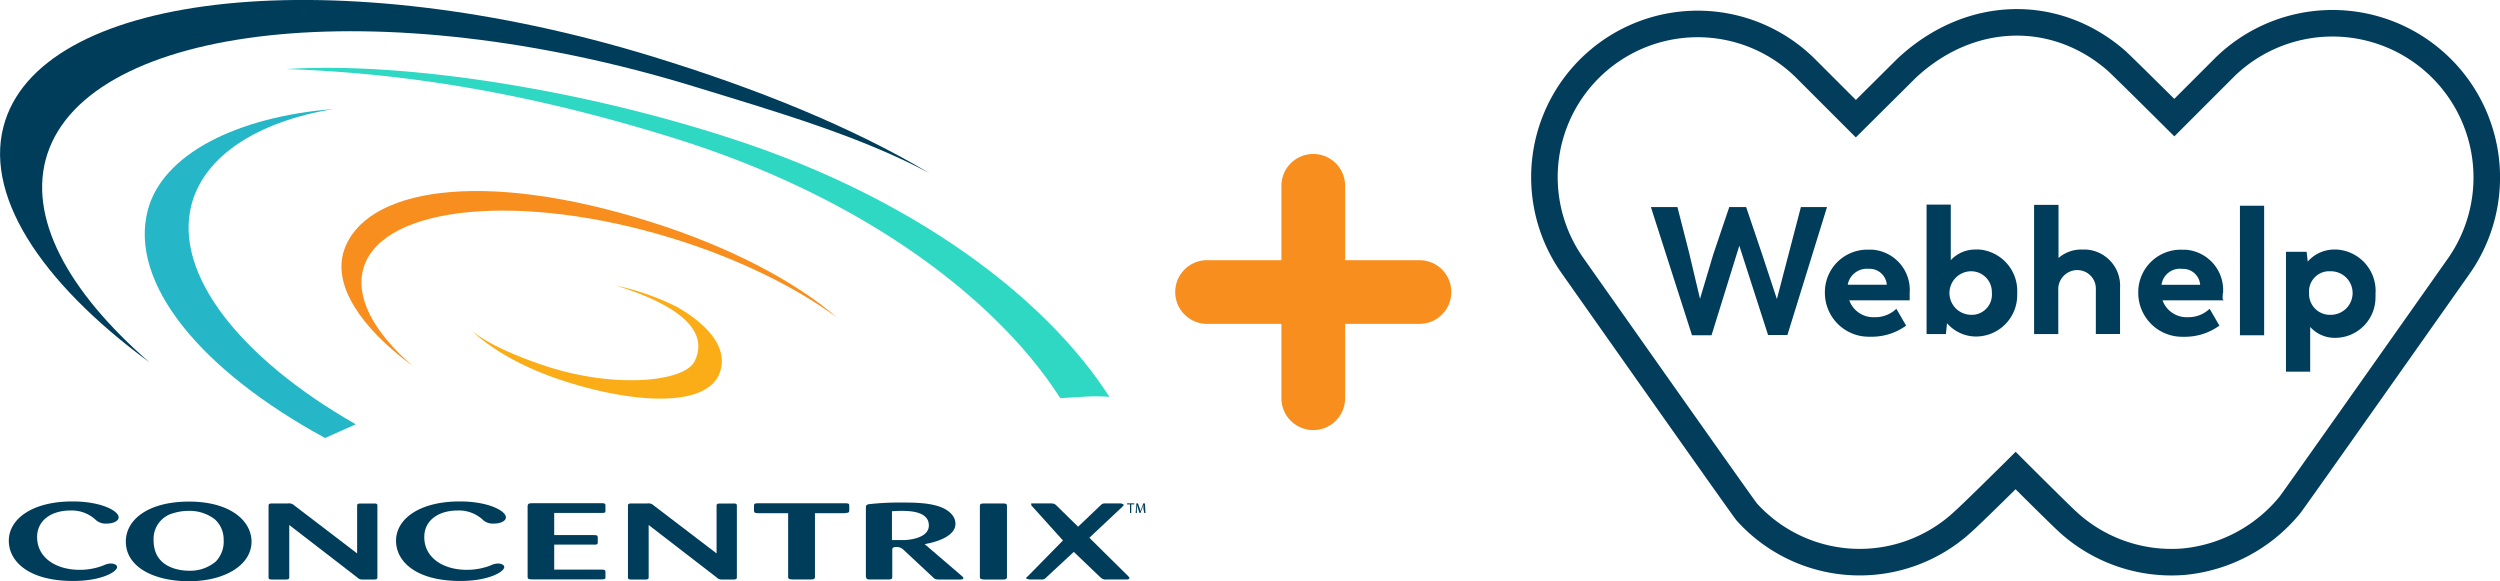 <svg xmlns="http://www.w3.org/2000/svg" viewBox="0 0 470.85 109.48"><defs><style>.cls-1{fill:#f78e1e;}.cls-2,.cls-6{fill:#003d5b;}.cls-3{fill:#25b7c8;}.cls-4{fill:#fbad18;}.cls-5{fill:#2ed8c3;}.cls-6{fill-rule:evenodd;}.cls-7{fill:none;stroke:#023d5b;stroke-miterlimit:10;stroke-width:5px;}</style></defs><g id="Layer_2" data-name="Layer 2"><g id="Layer_1-2" data-name="Layer 1"><path class="cls-1" d="M267.34,49h-14V35a6,6,0,1,0-12,0V49h-14a6,6,0,1,0,0,12h14V75a6,6,0,0,0,12,0v-14h14a6,6,0,1,0,0-12Z"/><path class="cls-2" d="M1,22.67C-3.46,36.26,7.42,53,28.15,68.24,12.66,54.79,5.08,40.74,8.92,29c8-24.43,62.57-30.86,121.83-12.7,16.32,5,31.34,9.4,44.32,16.32-14.65-8.72-32.48-15.93-52.26-22C63.55-7.51,9-1.76,1,22.67"/><path class="cls-3" d="M67,79.91C45.25,67.49,32.66,51.55,36.07,38.53c2.41-9.15,12.36-15.62,26.73-18C44.65,22,30.63,29,27.84,39.56c-3.62,13.72,9.94,30.18,33.38,42.93L67,79.91"/><path class="cls-1" d="M64.77,47.24c3.79-11.62,25.63-15.62,57.9-5.41,14.61,4.61,27,11.07,35,18-7.86-5.79-18.72-11.17-31.23-15-28.18-8.62-54.11-6.2-57.9,5.41-1.82,5.58,1.78,12.26,9.14,18.65-9.85-7.26-15-15.2-12.91-21.66"/><path class="cls-4" d="M135.53,70.31c-2.83,7-18,5.39-30.82.94-6.66-2.31-12.24-5.56-15.79-8.9,3.52,2.82,9.51,5.18,14.23,6.71C116.06,73.21,129,71.9,130.84,68c3.66-7.58-8.28-12.17-14.79-14.2a46.91,46.91,0,0,1,11.44,4c7.77,4.46,9.43,9.07,8,12.53"/><path class="cls-5" d="M208.93,74.73C197.61,57.07,174,38.3,139.83,26.78c-29.75-10-64-15.21-85.92-13.77,21.12.71,44.52,4.09,73.22,13.06,36.15,11.29,61,30.78,72.55,48.91l4.2-.24a35.05,35.05,0,0,1,5.05,0"/><g id="Full_Color_Logo" data-name="Full Color Logo"><path class="cls-6" d="M18.12,98a2.81,2.81,0,0,0,2,.61c1.22,0,2.23-.49,2.23-1.17,0-1.22-3.27-3-8.69-3-7.65,0-12,3.33-12,7.41,0,3.89,3.75,7.57,12.11,7.57,5.38,0,8.28-1.74,8.28-2.62,0-.41-.56-.67-1.19-.67a3.32,3.32,0,0,0-1.37.36,12.25,12.25,0,0,1-4.5.83c-4.35,0-8-2.21-8-6.17,0-3.25,2.82-5,6.24-5A6.58,6.58,0,0,1,18.12,98"/><path class="cls-6" d="M47.36,101.59c-.3-3.82-4.35-7.12-11.74-7.12C28,94.47,23.7,97.8,23.7,102c0,4.91,5.5,7.47,11.85,7.47,7.13,0,12.14-3.33,11.81-7.88m-5.24,0a5.43,5.43,0,0,1-1.45,4.14,7.43,7.43,0,0,1-5.09,1.76c-1.45,0-5.27-.4-6.35-3.71a6.43,6.43,0,0,1-.3-2,5,5,0,0,1,3.79-5.15,9.54,9.54,0,0,1,2.79-.41,7.74,7.74,0,0,1,4.94,1.58A5.06,5.06,0,0,1,42.12,101.63Z"/><path class="cls-6" d="M55.41,95.18a1.42,1.42,0,0,0-1.19-.36H51.4c-.52,0-.82,0-.82.42v13.5c0,.36.22.41.82.41h2.34c.63,0,.74-.12.74-.45V98.88l12.77,9.85a1.33,1.33,0,0,0,1,.42H70.3c.56,0,.78-.06.78-.41V95.23c0-.33-.15-.42-.74-.4H68c-.6,0-.74.1-.74.4v9L55.41,95.18"/><path class="cls-6" d="M91.05,98a2.78,2.78,0,0,0,2,.61c1.23,0,2.23-.49,2.23-1.17,0-1.22-3.27-3-8.69-3-7.64,0-12,3.33-12,7.41,0,3.89,3.75,7.57,12.1,7.57,5.38,0,8.28-1.74,8.28-2.62,0-.41-.56-.67-1.19-.67a3.32,3.32,0,0,0-1.37.36,12.2,12.2,0,0,1-4.5.83c-4.35,0-8-2.21-8-6.17,0-3.25,2.82-5,6.24-5A6.61,6.61,0,0,1,91.05,98"/><path class="cls-6" d="M111.76,102.58c.6,0,.82,0,.82-.41v-1c0-.35-.22-.39-.78-.39h-7.42V96.61h8.8c.63,0,.89,0,.85-.45v-1c0-.39-.34-.39-.85-.39H100.26c-.67,0-.89.12-.89.57v13.31c0,.42.26.47.89.47h12.92c.63,0,.78-.06.85-.26v-1.18c0-.39-.3-.4-.85-.4h-8.8v-4.71h7.38"/><path class="cls-6" d="M123.1,95.18a1.42,1.42,0,0,0-1.19-.36h-2.82c-.52,0-.82,0-.82.42v13.5c0,.36.22.41.82.41h2.34c.63,0,.74-.12.74-.45V98.88l12.77,9.85a1.33,1.33,0,0,0,1,.42H138c.56,0,.78-.06.78-.41V95.23c0-.33-.15-.42-.74-.4h-2.34c-.59,0-.74.1-.74.4v9L123.1,95.18"/><path class="cls-6" d="M159.13,96.62c.67,0,.82-.12.82-.45v-1c0-.35-.3-.39-.82-.39h-16.3c-.56,0-.82.06-.82.42v1c0,.33.15.45.82.45h5.61v12c0,.4.22.46.89.49h3.38c.63,0,.78-.14.78-.49v-12h5.64"/><path class="cls-6" d="M163.15,108.72c0,.39.3.42.82.42h3.23c.71,0,.85-.12.85-.49v-5.11c0-.18,0-.52.78-.52a1.8,1.8,0,0,1,1.33.52l5.57,5.2c.38.35.45.39,1.22.41h3.75c.26,0,.74,0,.74-.28,0-.12-.15-.26-.29-.39l-7-6c2.6-.45,5.8-1.6,5.8-3.83,0-1.14-.78-2.25-2.42-3-2.23-1-5.5-1-7.69-1a50.81,50.81,0,0,0-6.13.3c-.52.1-.63.2-.63.67v13.08m4.92-12.42c.38,0,.89-.06,1.67-.06,1.45,0,5.27,0,5.27,2.74,0,1.89-2.3,2.62-4.53,2.76-.6,0-1,0-2.42,0V96.3Z"/><path class="cls-6" d="M189.64,95.24c0-.36-.22-.42-.78-.42h-3.53c-.67,0-.74.14-.78.42V108.7c0,.36.3.42.82.45h3.46c.48,0,.82-.06.82-.45V95.24"/><path class="cls-6" d="M207.27,108.73a1.32,1.32,0,0,0,1.19.41H212c.26,0,.71,0,.71-.28,0-.1-.11-.2-.23-.35l-7.31-7.23,6.24-5.86c.11-.12.22-.23.22-.35s-.45-.26-.67-.26h-2.56c-.67,0-.74,0-1.15.39l-4.2,4-4.08-4c-.37-.34-.52-.39-1.26-.39h-3.34c-.22,0-.14,0-.14.29,0,.08.07.16.19.28l5.78,6.41-6.6,6.72c-.26.22-.34.3-.34.39s.49.24.74.24h2a1.13,1.13,0,0,0,1.08-.41l5.16-4.79,5,4.79"/><path class="cls-2" d="M212.83,95h-.55v-.2h1.34V95h-.56v1.62h-.24V95Z"/><path class="cls-2" d="M215.35,95.83c0-.25,0-.56,0-.78h0c-.06.22-.14.44-.23.69l-.32.88h-.18l-.29-.87a6.12,6.12,0,0,1-.21-.71h0c0,.23,0,.53,0,.8l0,.78h-.23l.13-1.81h.3l.31.88a4.51,4.51,0,0,1,.18.61h0a5.81,5.81,0,0,1,.19-.61l.33-.88h.3l.11,1.81h-.23Z"/></g><path id="Path" class="cls-7" d="M463.17,50S431.72,94.62,431.28,95.1a29.42,29.42,0,0,1-20,10.69,28.92,28.92,0,0,1-21.56-7.25c-1.9-1.72-10.1-9.92-10.1-9.92s-8.32,8.26-10.19,9.89A28.65,28.65,0,0,1,329,96.44C328.55,96,296.15,50,296.15,50A28.86,28.86,0,0,1,340,12.82l9.53,9.53,9.59-9.53c11.8-11,27.83-11.4,39.32-1.54,1.15,1,11.07,10.87,11.07,10.87l9.53-9.53A29.05,29.05,0,0,1,463.17,50"/><path id="Shape" class="cls-2" d="M339.18,39l-2.26,8.66-2.26,8.66-2.79-8.45-3-8.87h-3.18l-3,8.87-2.51,8.41-2.05-8.66L315.93,39h-5l7.74,24.14h3.68l5.23-16.86L333,63.1h3.64L344.1,39h-4.91v0Zm20.49,16.18a7.61,7.61,0,0,0-7.1-8.16c-.21,0-.42,0-.67,0a8,8,0,0,0-8.2,7.85v.35a8.27,8.27,0,0,0,8.34,8.2h.32A11.06,11.06,0,0,0,359,61.33l-1.84-3.18a5.7,5.7,0,0,1-4.1,1.59,4.82,4.82,0,0,1-4.77-3.18h11.38S359.67,55.18,359.67,55.18Zm-7.74-4.55a3.25,3.25,0,0,1,3.43,3H348A3.66,3.66,0,0,1,351.93,50.63ZM372.18,47a6.25,6.25,0,0,0-4.77,2V38.54h-4.56V62.92h3.64l.21-2.05a7.23,7.23,0,0,0,5.48,2.51,7.78,7.78,0,0,0,7.74-7.81v-.39a7.82,7.82,0,0,0-7.39-8.2Zm-.92,12.29a4.1,4.1,0,1,1,0-8.2A3.91,3.91,0,0,1,375.15,55v.18a3.81,3.81,0,0,1-3.39,4.1Zm21-12.29a6.54,6.54,0,0,0-4.56,1.59v-10H383.1V62.92h4.56v-8.2a3.61,3.61,0,0,1,3.39-3.85h.25a3.48,3.48,0,0,1,3.43,3.53,1.14,1.14,0,0,1,0,.35v8.16h4.56V54.25A6.82,6.82,0,0,0,392.89,47C392.71,47,392.47,47,392.22,47Zm26.43,8.19a7.61,7.61,0,0,0-7.1-8.16c-.21,0-.42,0-.67,0a8,8,0,0,0-8.2,7.85v.35a8.27,8.27,0,0,0,8.34,8.2h.32A11.06,11.06,0,0,0,418,61.33l-1.84-3.18a5.7,5.7,0,0,1-4.1,1.59,4.82,4.82,0,0,1-4.77-3.18h11.63C418.44,56.53,418.65,55.86,418.65,55.18Zm-7.74-4.55a3.25,3.25,0,0,1,3.43,3h-7.28A3.49,3.49,0,0,1,410.91,50.63Zm10.92,12.51h4.56V38.75h-4.56Zm18-16.15a6.68,6.68,0,0,0-5.23,2.26l-.21-1.84h-3.89V70h4.56V61.58a6.25,6.25,0,0,0,4.77,2.05,7.61,7.61,0,0,0,7.53-7.74,2,2,0,0,0,0-.49A7.8,7.8,0,0,0,440.14,47Zm-.88,12.29a3.92,3.92,0,0,1-4.1-3.78v-.32a3.81,3.81,0,0,1,3.53-4.1h.57a4.1,4.1,0,1,1,0,8.2Z"/></g></g></svg>